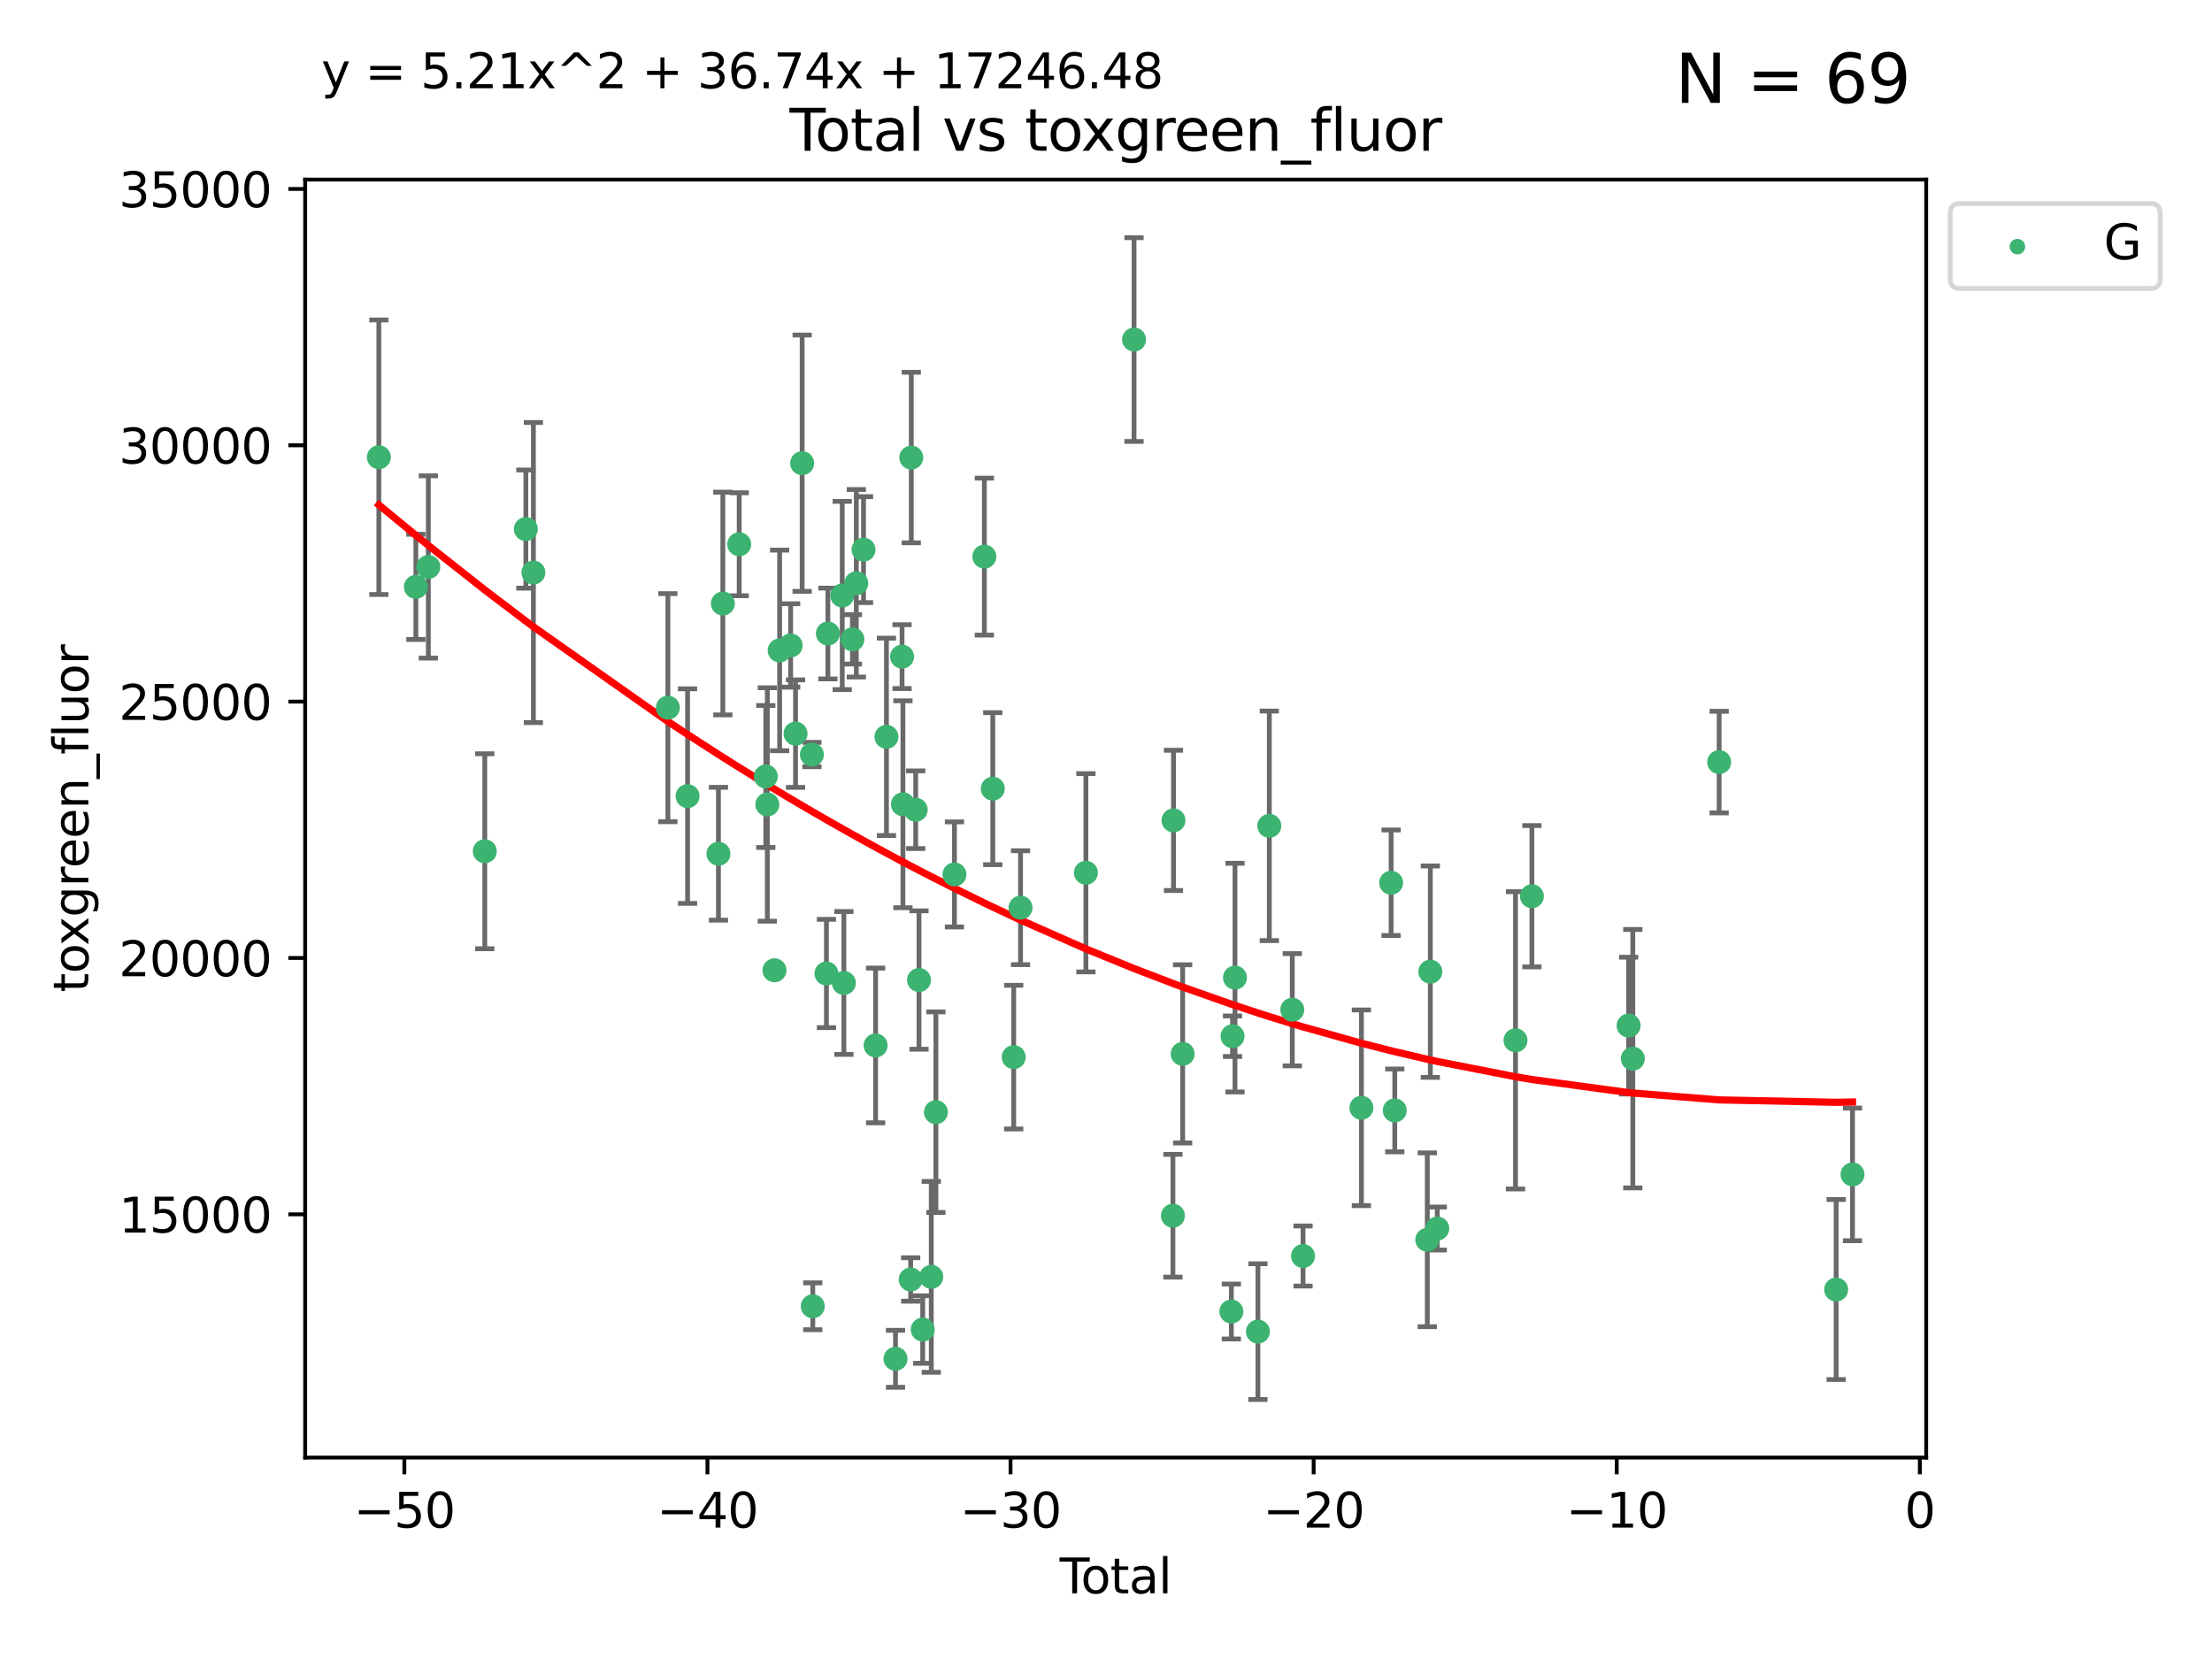 <?xml version="1.0" encoding="utf-8" standalone="no"?>
<!DOCTYPE svg PUBLIC "-//W3C//DTD SVG 1.1//EN"
  "http://www.w3.org/Graphics/SVG/1.1/DTD/svg11.dtd">
<svg xmlns:xlink="http://www.w3.org/1999/xlink" width="460.8pt" height="345.6pt" viewBox="0 0 460.8 345.6" xmlns="http://www.w3.org/2000/svg" version="1.1">
 <defs>
  <style type="text/css">*{stroke-linejoin: round; stroke-linecap: butt}</style>
 </defs>
 <g id="figure_1">
  <g id="patch_1">
   <path d="M 0 345.6 
L 460.8 345.6 
L 460.8 0 
L 0 0 
z
" style="fill: #ffffff"/>
  </g>
  <g id="axes_1">
   <g id="patch_2">
    <path d="M 63.571 303.64 
L 401.26 303.64 
L 401.26 37.411 
L 63.571 37.411 
z
" style="fill: #ffffff"/>
   </g>
   <g id="PathCollection_1">
    <defs>
     <path id="m0bf275a454" d="M 0 1.118 
C 0.297 1.118 0.581 1 0.791 0.791 
C 1 0.581 1.118 0.297 1.118 0 
C 1.118 -0.297 1 -0.581 0.791 -0.791 
C 0.581 -1 0.297 -1.118 0 -1.118 
C -0.297 -1.118 -0.581 -1 -0.791 -0.791 
C -1 -0.581 -1.118 -0.297 -1.118 0 
C -1.118 0.297 -1 0.581 -0.791 0.791 
C -0.581 1 -0.297 1.118 0 1.118 
z
" style="stroke: #3cb371"/>
    </defs>
    <g clip-path="url(#pc4bcf7ecff)">
     <use xlink:href="#m0bf275a454" x="78.921" y="95.25" style="fill: #3cb371; stroke: #3cb371"/>
     <use xlink:href="#m0bf275a454" x="86.632" y="122.253" style="fill: #3cb371; stroke: #3cb371"/>
     <use xlink:href="#m0bf275a454" x="89.23" y="118.105" style="fill: #3cb371; stroke: #3cb371"/>
     <use xlink:href="#m0bf275a454" x="100.991" y="177.329" style="fill: #3cb371; stroke: #3cb371"/>
     <use xlink:href="#m0bf275a454" x="109.547" y="110.213" style="fill: #3cb371; stroke: #3cb371"/>
     <use xlink:href="#m0bf275a454" x="111.115" y="119.27" style="fill: #3cb371; stroke: #3cb371"/>
     <use xlink:href="#m0bf275a454" x="139.13" y="147.42" style="fill: #3cb371; stroke: #3cb371"/>
     <use xlink:href="#m0bf275a454" x="143.234" y="165.847" style="fill: #3cb371; stroke: #3cb371"/>
     <use xlink:href="#m0bf275a454" x="149.667" y="177.849" style="fill: #3cb371; stroke: #3cb371"/>
     <use xlink:href="#m0bf275a454" x="150.581" y="125.729" style="fill: #3cb371; stroke: #3cb371"/>
     <use xlink:href="#m0bf275a454" x="153.989" y="113.379" style="fill: #3cb371; stroke: #3cb371"/>
     <use xlink:href="#m0bf275a454" x="159.53" y="161.756" style="fill: #3cb371; stroke: #3cb371"/>
     <use xlink:href="#m0bf275a454" x="159.85" y="167.585" style="fill: #3cb371; stroke: #3cb371"/>
     <use xlink:href="#m0bf275a454" x="161.338" y="202.13" style="fill: #3cb371; stroke: #3cb371"/>
     <use xlink:href="#m0bf275a454" x="162.414" y="135.495" style="fill: #3cb371; stroke: #3cb371"/>
     <use xlink:href="#m0bf275a454" x="164.708" y="134.458" style="fill: #3cb371; stroke: #3cb371"/>
     <use xlink:href="#m0bf275a454" x="165.728" y="152.826" style="fill: #3cb371; stroke: #3cb371"/>
     <use xlink:href="#m0bf275a454" x="167.103" y="96.493" style="fill: #3cb371; stroke: #3cb371"/>
     <use xlink:href="#m0bf275a454" x="169.136" y="157.19" style="fill: #3cb371; stroke: #3cb371"/>
     <use xlink:href="#m0bf275a454" x="169.317" y="272.122" style="fill: #3cb371; stroke: #3cb371"/>
     <use xlink:href="#m0bf275a454" x="172.162" y="202.796" style="fill: #3cb371; stroke: #3cb371"/>
     <use xlink:href="#m0bf275a454" x="172.464" y="131.973" style="fill: #3cb371; stroke: #3cb371"/>
     <use xlink:href="#m0bf275a454" x="175.452" y="124.052" style="fill: #3cb371; stroke: #3cb371"/>
     <use xlink:href="#m0bf275a454" x="175.797" y="204.769" style="fill: #3cb371; stroke: #3cb371"/>
     <use xlink:href="#m0bf275a454" x="177.576" y="133.189" style="fill: #3cb371; stroke: #3cb371"/>
     <use xlink:href="#m0bf275a454" x="178.386" y="121.505" style="fill: #3cb371; stroke: #3cb371"/>
     <use xlink:href="#m0bf275a454" x="179.887" y="114.498" style="fill: #3cb371; stroke: #3cb371"/>
     <use xlink:href="#m0bf275a454" x="182.405" y="217.785" style="fill: #3cb371; stroke: #3cb371"/>
     <use xlink:href="#m0bf275a454" x="184.665" y="153.495" style="fill: #3cb371; stroke: #3cb371"/>
     <use xlink:href="#m0bf275a454" x="186.549" y="283.063" style="fill: #3cb371; stroke: #3cb371"/>
     <use xlink:href="#m0bf275a454" x="187.915" y="136.79" style="fill: #3cb371; stroke: #3cb371"/>
     <use xlink:href="#m0bf275a454" x="188.097" y="167.544" style="fill: #3cb371; stroke: #3cb371"/>
     <use xlink:href="#m0bf275a454" x="189.709" y="266.536" style="fill: #3cb371; stroke: #3cb371"/>
     <use xlink:href="#m0bf275a454" x="189.838" y="95.316" style="fill: #3cb371; stroke: #3cb371"/>
     <use xlink:href="#m0bf275a454" x="190.758" y="168.679" style="fill: #3cb371; stroke: #3cb371"/>
     <use xlink:href="#m0bf275a454" x="191.445" y="204.161" style="fill: #3cb371; stroke: #3cb371"/>
     <use xlink:href="#m0bf275a454" x="192.218" y="276.971" style="fill: #3cb371; stroke: #3cb371"/>
     <use xlink:href="#m0bf275a454" x="194.002" y="265.991" style="fill: #3cb371; stroke: #3cb371"/>
     <use xlink:href="#m0bf275a454" x="194.965" y="231.689" style="fill: #3cb371; stroke: #3cb371"/>
     <use xlink:href="#m0bf275a454" x="198.831" y="182.162" style="fill: #3cb371; stroke: #3cb371"/>
     <use xlink:href="#m0bf275a454" x="205.058" y="115.951" style="fill: #3cb371; stroke: #3cb371"/>
     <use xlink:href="#m0bf275a454" x="206.813" y="164.29" style="fill: #3cb371; stroke: #3cb371"/>
     <use xlink:href="#m0bf275a454" x="211.175" y="220.221" style="fill: #3cb371; stroke: #3cb371"/>
     <use xlink:href="#m0bf275a454" x="212.596" y="189.084" style="fill: #3cb371; stroke: #3cb371"/>
     <use xlink:href="#m0bf275a454" x="226.215" y="181.812" style="fill: #3cb371; stroke: #3cb371"/>
     <use xlink:href="#m0bf275a454" x="236.24" y="70.735" style="fill: #3cb371; stroke: #3cb371"/>
     <use xlink:href="#m0bf275a454" x="244.34" y="253.261" style="fill: #3cb371; stroke: #3cb371"/>
     <use xlink:href="#m0bf275a454" x="244.459" y="170.902" style="fill: #3cb371; stroke: #3cb371"/>
     <use xlink:href="#m0bf275a454" x="246.367" y="219.542" style="fill: #3cb371; stroke: #3cb371"/>
     <use xlink:href="#m0bf275a454" x="256.515" y="273.211" style="fill: #3cb371; stroke: #3cb371"/>
     <use xlink:href="#m0bf275a454" x="256.761" y="215.864" style="fill: #3cb371; stroke: #3cb371"/>
     <use xlink:href="#m0bf275a454" x="257.272" y="203.655" style="fill: #3cb371; stroke: #3cb371"/>
     <use xlink:href="#m0bf275a454" x="262.046" y="277.4" style="fill: #3cb371; stroke: #3cb371"/>
     <use xlink:href="#m0bf275a454" x="264.423" y="172.036" style="fill: #3cb371; stroke: #3cb371"/>
     <use xlink:href="#m0bf275a454" x="269.206" y="210.344" style="fill: #3cb371; stroke: #3cb371"/>
     <use xlink:href="#m0bf275a454" x="271.449" y="261.651" style="fill: #3cb371; stroke: #3cb371"/>
     <use xlink:href="#m0bf275a454" x="283.606" y="230.774" style="fill: #3cb371; stroke: #3cb371"/>
     <use xlink:href="#m0bf275a454" x="289.795" y="183.893" style="fill: #3cb371; stroke: #3cb371"/>
     <use xlink:href="#m0bf275a454" x="290.554" y="231.317" style="fill: #3cb371; stroke: #3cb371"/>
     <use xlink:href="#m0bf275a454" x="297.331" y="258.266" style="fill: #3cb371; stroke: #3cb371"/>
     <use xlink:href="#m0bf275a454" x="297.964" y="202.418" style="fill: #3cb371; stroke: #3cb371"/>
     <use xlink:href="#m0bf275a454" x="299.411" y="255.921" style="fill: #3cb371; stroke: #3cb371"/>
     <use xlink:href="#m0bf275a454" x="315.707" y="216.718" style="fill: #3cb371; stroke: #3cb371"/>
     <use xlink:href="#m0bf275a454" x="319.122" y="186.698" style="fill: #3cb371; stroke: #3cb371"/>
     <use xlink:href="#m0bf275a454" x="339.271" y="213.655" style="fill: #3cb371; stroke: #3cb371"/>
     <use xlink:href="#m0bf275a454" x="340.146" y="220.539" style="fill: #3cb371; stroke: #3cb371"/>
     <use xlink:href="#m0bf275a454" x="358.131" y="158.758" style="fill: #3cb371; stroke: #3cb371"/>
     <use xlink:href="#m0bf275a454" x="382.503" y="268.635" style="fill: #3cb371; stroke: #3cb371"/>
     <use xlink:href="#m0bf275a454" x="385.911" y="244.647" style="fill: #3cb371; stroke: #3cb371"/>
    </g>
   </g>
   <g id="matplotlib.axis_1">
    <g id="xtick_1">
     <g id="line2d_1">
      <defs>
       <path id="m021c0d81bc" d="M 0 0 
L 0 3.5 
" style="stroke: #000000; stroke-width: 0.8"/>
      </defs>
      <g>
       <use xlink:href="#m021c0d81bc" x="84.235" y="303.64" style="stroke: #000000; stroke-width: 0.8"/>
      </g>
     </g>
     <g id="text_1">
      <!-- −50 -->
      <g transform="translate(73.682 318.238)scale(0.1 -0.1)">
       <defs>
        <path id="DejaVuSans-2212" d="M 678 2272 
L 4684 2272 
L 4684 1741 
L 678 1741 
L 678 2272 
z
" transform="scale(0.016)"/>
        <path id="DejaVuSans-35" d="M 691 4666 
L 3169 4666 
L 3169 4134 
L 1269 4134 
L 1269 2991 
Q 1406 3038 1543 3061 
Q 1681 3084 1819 3084 
Q 2600 3084 3056 2656 
Q 3513 2228 3513 1497 
Q 3513 744 3044 326 
Q 2575 -91 1722 -91 
Q 1428 -91 1123 -41 
Q 819 9 494 109 
L 494 744 
Q 775 591 1075 516 
Q 1375 441 1709 441 
Q 2250 441 2565 725 
Q 2881 1009 2881 1497 
Q 2881 1984 2565 2268 
Q 2250 2553 1709 2553 
Q 1456 2553 1204 2497 
Q 953 2441 691 2322 
L 691 4666 
z
" transform="scale(0.016)"/>
        <path id="DejaVuSans-30" d="M 2034 4250 
Q 1547 4250 1301 3770 
Q 1056 3291 1056 2328 
Q 1056 1369 1301 889 
Q 1547 409 2034 409 
Q 2525 409 2770 889 
Q 3016 1369 3016 2328 
Q 3016 3291 2770 3770 
Q 2525 4250 2034 4250 
z
M 2034 4750 
Q 2819 4750 3233 4129 
Q 3647 3509 3647 2328 
Q 3647 1150 3233 529 
Q 2819 -91 2034 -91 
Q 1250 -91 836 529 
Q 422 1150 422 2328 
Q 422 3509 836 4129 
Q 1250 4750 2034 4750 
z
" transform="scale(0.016)"/>
       </defs>
       <use xlink:href="#DejaVuSans-2212"/>
       <use xlink:href="#DejaVuSans-35" x="83.789"/>
       <use xlink:href="#DejaVuSans-30" x="147.412"/>
      </g>
     </g>
    </g>
    <g id="xtick_2">
     <g id="line2d_2">
      <g>
       <use xlink:href="#m021c0d81bc" x="147.375" y="303.64" style="stroke: #000000; stroke-width: 0.8"/>
      </g>
     </g>
     <g id="text_2">
      <!-- −40 -->
      <g transform="translate(136.823 318.238)scale(0.1 -0.1)">
       <defs>
        <path id="DejaVuSans-34" d="M 2419 4116 
L 825 1625 
L 2419 1625 
L 2419 4116 
z
M 2253 4666 
L 3047 4666 
L 3047 1625 
L 3713 1625 
L 3713 1100 
L 3047 1100 
L 3047 0 
L 2419 0 
L 2419 1100 
L 313 1100 
L 313 1709 
L 2253 4666 
z
" transform="scale(0.016)"/>
       </defs>
       <use xlink:href="#DejaVuSans-2212"/>
       <use xlink:href="#DejaVuSans-34" x="83.789"/>
       <use xlink:href="#DejaVuSans-30" x="147.412"/>
      </g>
     </g>
    </g>
    <g id="xtick_3">
     <g id="line2d_3">
      <g>
       <use xlink:href="#m021c0d81bc" x="210.515" y="303.64" style="stroke: #000000; stroke-width: 0.8"/>
      </g>
     </g>
     <g id="text_3">
      <!-- −30 -->
      <g transform="translate(199.963 318.238)scale(0.1 -0.1)">
       <defs>
        <path id="DejaVuSans-33" d="M 2597 2516 
Q 3050 2419 3304 2112 
Q 3559 1806 3559 1356 
Q 3559 666 3084 287 
Q 2609 -91 1734 -91 
Q 1441 -91 1130 -33 
Q 819 25 488 141 
L 488 750 
Q 750 597 1062 519 
Q 1375 441 1716 441 
Q 2309 441 2620 675 
Q 2931 909 2931 1356 
Q 2931 1769 2642 2001 
Q 2353 2234 1838 2234 
L 1294 2234 
L 1294 2753 
L 1863 2753 
Q 2328 2753 2575 2939 
Q 2822 3125 2822 3475 
Q 2822 3834 2567 4026 
Q 2313 4219 1838 4219 
Q 1578 4219 1281 4162 
Q 984 4106 628 3988 
L 628 4550 
Q 988 4650 1302 4700 
Q 1616 4750 1894 4750 
Q 2613 4750 3031 4423 
Q 3450 4097 3450 3541 
Q 3450 3153 3228 2886 
Q 3006 2619 2597 2516 
z
" transform="scale(0.016)"/>
       </defs>
       <use xlink:href="#DejaVuSans-2212"/>
       <use xlink:href="#DejaVuSans-33" x="83.789"/>
       <use xlink:href="#DejaVuSans-30" x="147.412"/>
      </g>
     </g>
    </g>
    <g id="xtick_4">
     <g id="line2d_4">
      <g>
       <use xlink:href="#m021c0d81bc" x="273.656" y="303.64" style="stroke: #000000; stroke-width: 0.8"/>
      </g>
     </g>
     <g id="text_4">
      <!-- −20 -->
      <g transform="translate(263.103 318.238)scale(0.1 -0.1)">
       <defs>
        <path id="DejaVuSans-32" d="M 1228 531 
L 3431 531 
L 3431 0 
L 469 0 
L 469 531 
Q 828 903 1448 1529 
Q 2069 2156 2228 2338 
Q 2531 2678 2651 2914 
Q 2772 3150 2772 3378 
Q 2772 3750 2511 3984 
Q 2250 4219 1831 4219 
Q 1534 4219 1204 4116 
Q 875 4013 500 3803 
L 500 4441 
Q 881 4594 1212 4672 
Q 1544 4750 1819 4750 
Q 2544 4750 2975 4387 
Q 3406 4025 3406 3419 
Q 3406 3131 3298 2873 
Q 3191 2616 2906 2266 
Q 2828 2175 2409 1742 
Q 1991 1309 1228 531 
z
" transform="scale(0.016)"/>
       </defs>
       <use xlink:href="#DejaVuSans-2212"/>
       <use xlink:href="#DejaVuSans-32" x="83.789"/>
       <use xlink:href="#DejaVuSans-30" x="147.412"/>
      </g>
     </g>
    </g>
    <g id="xtick_5">
     <g id="line2d_5">
      <g>
       <use xlink:href="#m021c0d81bc" x="336.796" y="303.64" style="stroke: #000000; stroke-width: 0.8"/>
      </g>
     </g>
     <g id="text_5">
      <!-- −10 -->
      <g transform="translate(326.244 318.238)scale(0.1 -0.1)">
       <defs>
        <path id="DejaVuSans-31" d="M 794 531 
L 1825 531 
L 1825 4091 
L 703 3866 
L 703 4441 
L 1819 4666 
L 2450 4666 
L 2450 531 
L 3481 531 
L 3481 0 
L 794 0 
L 794 531 
z
" transform="scale(0.016)"/>
       </defs>
       <use xlink:href="#DejaVuSans-2212"/>
       <use xlink:href="#DejaVuSans-31" x="83.789"/>
       <use xlink:href="#DejaVuSans-30" x="147.412"/>
      </g>
     </g>
    </g>
    <g id="xtick_6">
     <g id="line2d_6">
      <g>
       <use xlink:href="#m021c0d81bc" x="399.937" y="303.64" style="stroke: #000000; stroke-width: 0.8"/>
      </g>
     </g>
     <g id="text_6">
      <!-- 0 -->
      <g transform="translate(396.755 318.238)scale(0.1 -0.1)">
       <use xlink:href="#DejaVuSans-30"/>
      </g>
     </g>
    </g>
    <g id="text_7">
     <!-- Total -->
     <g transform="translate(220.739 331.917)scale(0.1 -0.1)">
      <defs>
       <path id="DejaVuSans-54" d="M -19 4666 
L 3928 4666 
L 3928 4134 
L 2272 4134 
L 2272 0 
L 1638 0 
L 1638 4134 
L -19 4134 
L -19 4666 
z
" transform="scale(0.016)"/>
       <path id="DejaVuSans-6f" d="M 1959 3097 
Q 1497 3097 1228 2736 
Q 959 2375 959 1747 
Q 959 1119 1226 758 
Q 1494 397 1959 397 
Q 2419 397 2687 759 
Q 2956 1122 2956 1747 
Q 2956 2369 2687 2733 
Q 2419 3097 1959 3097 
z
M 1959 3584 
Q 2709 3584 3137 3096 
Q 3566 2609 3566 1747 
Q 3566 888 3137 398 
Q 2709 -91 1959 -91 
Q 1206 -91 779 398 
Q 353 888 353 1747 
Q 353 2609 779 3096 
Q 1206 3584 1959 3584 
z
" transform="scale(0.016)"/>
       <path id="DejaVuSans-74" d="M 1172 4494 
L 1172 3500 
L 2356 3500 
L 2356 3053 
L 1172 3053 
L 1172 1153 
Q 1172 725 1289 603 
Q 1406 481 1766 481 
L 2356 481 
L 2356 0 
L 1766 0 
Q 1100 0 847 248 
Q 594 497 594 1153 
L 594 3053 
L 172 3053 
L 172 3500 
L 594 3500 
L 594 4494 
L 1172 4494 
z
" transform="scale(0.016)"/>
       <path id="DejaVuSans-61" d="M 2194 1759 
Q 1497 1759 1228 1600 
Q 959 1441 959 1056 
Q 959 750 1161 570 
Q 1363 391 1709 391 
Q 2188 391 2477 730 
Q 2766 1069 2766 1631 
L 2766 1759 
L 2194 1759 
z
M 3341 1997 
L 3341 0 
L 2766 0 
L 2766 531 
Q 2569 213 2275 61 
Q 1981 -91 1556 -91 
Q 1019 -91 701 211 
Q 384 513 384 1019 
Q 384 1609 779 1909 
Q 1175 2209 1959 2209 
L 2766 2209 
L 2766 2266 
Q 2766 2663 2505 2880 
Q 2244 3097 1772 3097 
Q 1472 3097 1187 3025 
Q 903 2953 641 2809 
L 641 3341 
Q 956 3463 1253 3523 
Q 1550 3584 1831 3584 
Q 2591 3584 2966 3190 
Q 3341 2797 3341 1997 
z
" transform="scale(0.016)"/>
       <path id="DejaVuSans-6c" d="M 603 4863 
L 1178 4863 
L 1178 0 
L 603 0 
L 603 4863 
z
" transform="scale(0.016)"/>
      </defs>
      <use xlink:href="#DejaVuSans-54"/>
      <use xlink:href="#DejaVuSans-6f" x="44.084"/>
      <use xlink:href="#DejaVuSans-74" x="105.266"/>
      <use xlink:href="#DejaVuSans-61" x="144.475"/>
      <use xlink:href="#DejaVuSans-6c" x="205.754"/>
     </g>
    </g>
   </g>
   <g id="matplotlib.axis_2">
    <g id="ytick_1">
     <g id="line2d_7">
      <defs>
       <path id="mddc9e41623" d="M 0 0 
L -3.5 0 
" style="stroke: #000000; stroke-width: 0.8"/>
      </defs>
      <g>
       <use xlink:href="#mddc9e41623" x="63.571" y="252.962" style="stroke: #000000; stroke-width: 0.8"/>
      </g>
     </g>
     <g id="text_8">
      <!-- 15000 -->
      <g transform="translate(24.759 256.761)scale(0.1 -0.1)">
       <use xlink:href="#DejaVuSans-31"/>
       <use xlink:href="#DejaVuSans-35" x="63.623"/>
       <use xlink:href="#DejaVuSans-30" x="127.246"/>
       <use xlink:href="#DejaVuSans-30" x="190.869"/>
       <use xlink:href="#DejaVuSans-30" x="254.492"/>
      </g>
     </g>
    </g>
    <g id="ytick_2">
     <g id="line2d_8">
      <g>
       <use xlink:href="#mddc9e41623" x="63.571" y="199.561" style="stroke: #000000; stroke-width: 0.8"/>
      </g>
     </g>
     <g id="text_9">
      <!-- 20000 -->
      <g transform="translate(24.759 203.361)scale(0.1 -0.1)">
       <use xlink:href="#DejaVuSans-32"/>
       <use xlink:href="#DejaVuSans-30" x="63.623"/>
       <use xlink:href="#DejaVuSans-30" x="127.246"/>
       <use xlink:href="#DejaVuSans-30" x="190.869"/>
       <use xlink:href="#DejaVuSans-30" x="254.492"/>
      </g>
     </g>
    </g>
    <g id="ytick_3">
     <g id="line2d_9">
      <g>
       <use xlink:href="#mddc9e41623" x="63.571" y="146.161" style="stroke: #000000; stroke-width: 0.8"/>
      </g>
     </g>
     <g id="text_10">
      <!-- 25000 -->
      <g transform="translate(24.759 149.96)scale(0.1 -0.1)">
       <use xlink:href="#DejaVuSans-32"/>
       <use xlink:href="#DejaVuSans-35" x="63.623"/>
       <use xlink:href="#DejaVuSans-30" x="127.246"/>
       <use xlink:href="#DejaVuSans-30" x="190.869"/>
       <use xlink:href="#DejaVuSans-30" x="254.492"/>
      </g>
     </g>
    </g>
    <g id="ytick_4">
     <g id="line2d_10">
      <g>
       <use xlink:href="#mddc9e41623" x="63.571" y="92.761" style="stroke: #000000; stroke-width: 0.8"/>
      </g>
     </g>
     <g id="text_11">
      <!-- 30000 -->
      <g transform="translate(24.759 96.56)scale(0.1 -0.1)">
       <use xlink:href="#DejaVuSans-33"/>
       <use xlink:href="#DejaVuSans-30" x="63.623"/>
       <use xlink:href="#DejaVuSans-30" x="127.246"/>
       <use xlink:href="#DejaVuSans-30" x="190.869"/>
       <use xlink:href="#DejaVuSans-30" x="254.492"/>
      </g>
     </g>
    </g>
    <g id="ytick_5">
     <g id="line2d_11">
      <g>
       <use xlink:href="#mddc9e41623" x="63.571" y="39.361" style="stroke: #000000; stroke-width: 0.8"/>
      </g>
     </g>
     <g id="text_12">
      <!-- 35000 -->
      <g transform="translate(24.759 43.16)scale(0.1 -0.1)">
       <use xlink:href="#DejaVuSans-33"/>
       <use xlink:href="#DejaVuSans-35" x="63.623"/>
       <use xlink:href="#DejaVuSans-30" x="127.246"/>
       <use xlink:href="#DejaVuSans-30" x="190.869"/>
       <use xlink:href="#DejaVuSans-30" x="254.492"/>
      </g>
     </g>
    </g>
    <g id="text_13">
     <!-- toxgreen_fluor -->
     <g transform="translate(18.401 206.72)rotate(-90)scale(0.1 -0.1)">
      <defs>
       <path id="DejaVuSans-78" d="M 3513 3500 
L 2247 1797 
L 3578 0 
L 2900 0 
L 1881 1375 
L 863 0 
L 184 0 
L 1544 1831 
L 300 3500 
L 978 3500 
L 1906 2253 
L 2834 3500 
L 3513 3500 
z
" transform="scale(0.016)"/>
       <path id="DejaVuSans-67" d="M 2906 1791 
Q 2906 2416 2648 2759 
Q 2391 3103 1925 3103 
Q 1463 3103 1205 2759 
Q 947 2416 947 1791 
Q 947 1169 1205 825 
Q 1463 481 1925 481 
Q 2391 481 2648 825 
Q 2906 1169 2906 1791 
z
M 3481 434 
Q 3481 -459 3084 -895 
Q 2688 -1331 1869 -1331 
Q 1566 -1331 1297 -1286 
Q 1028 -1241 775 -1147 
L 775 -588 
Q 1028 -725 1275 -790 
Q 1522 -856 1778 -856 
Q 2344 -856 2625 -561 
Q 2906 -266 2906 331 
L 2906 616 
Q 2728 306 2450 153 
Q 2172 0 1784 0 
Q 1141 0 747 490 
Q 353 981 353 1791 
Q 353 2603 747 3093 
Q 1141 3584 1784 3584 
Q 2172 3584 2450 3431 
Q 2728 3278 2906 2969 
L 2906 3500 
L 3481 3500 
L 3481 434 
z
" transform="scale(0.016)"/>
       <path id="DejaVuSans-72" d="M 2631 2963 
Q 2534 3019 2420 3045 
Q 2306 3072 2169 3072 
Q 1681 3072 1420 2755 
Q 1159 2438 1159 1844 
L 1159 0 
L 581 0 
L 581 3500 
L 1159 3500 
L 1159 2956 
Q 1341 3275 1631 3429 
Q 1922 3584 2338 3584 
Q 2397 3584 2469 3576 
Q 2541 3569 2628 3553 
L 2631 2963 
z
" transform="scale(0.016)"/>
       <path id="DejaVuSans-65" d="M 3597 1894 
L 3597 1613 
L 953 1613 
Q 991 1019 1311 708 
Q 1631 397 2203 397 
Q 2534 397 2845 478 
Q 3156 559 3463 722 
L 3463 178 
Q 3153 47 2828 -22 
Q 2503 -91 2169 -91 
Q 1331 -91 842 396 
Q 353 884 353 1716 
Q 353 2575 817 3079 
Q 1281 3584 2069 3584 
Q 2775 3584 3186 3129 
Q 3597 2675 3597 1894 
z
M 3022 2063 
Q 3016 2534 2758 2815 
Q 2500 3097 2075 3097 
Q 1594 3097 1305 2825 
Q 1016 2553 972 2059 
L 3022 2063 
z
" transform="scale(0.016)"/>
       <path id="DejaVuSans-6e" d="M 3513 2113 
L 3513 0 
L 2938 0 
L 2938 2094 
Q 2938 2591 2744 2837 
Q 2550 3084 2163 3084 
Q 1697 3084 1428 2787 
Q 1159 2491 1159 1978 
L 1159 0 
L 581 0 
L 581 3500 
L 1159 3500 
L 1159 2956 
Q 1366 3272 1645 3428 
Q 1925 3584 2291 3584 
Q 2894 3584 3203 3211 
Q 3513 2838 3513 2113 
z
" transform="scale(0.016)"/>
       <path id="DejaVuSans-5f" d="M 3263 -1063 
L 3263 -1509 
L -63 -1509 
L -63 -1063 
L 3263 -1063 
z
" transform="scale(0.016)"/>
       <path id="DejaVuSans-66" d="M 2375 4863 
L 2375 4384 
L 1825 4384 
Q 1516 4384 1395 4259 
Q 1275 4134 1275 3809 
L 1275 3500 
L 2222 3500 
L 2222 3053 
L 1275 3053 
L 1275 0 
L 697 0 
L 697 3053 
L 147 3053 
L 147 3500 
L 697 3500 
L 697 3744 
Q 697 4328 969 4595 
Q 1241 4863 1831 4863 
L 2375 4863 
z
" transform="scale(0.016)"/>
       <path id="DejaVuSans-75" d="M 544 1381 
L 544 3500 
L 1119 3500 
L 1119 1403 
Q 1119 906 1312 657 
Q 1506 409 1894 409 
Q 2359 409 2629 706 
Q 2900 1003 2900 1516 
L 2900 3500 
L 3475 3500 
L 3475 0 
L 2900 0 
L 2900 538 
Q 2691 219 2414 64 
Q 2138 -91 1772 -91 
Q 1169 -91 856 284 
Q 544 659 544 1381 
z
M 1991 3584 
L 1991 3584 
z
" transform="scale(0.016)"/>
      </defs>
      <use xlink:href="#DejaVuSans-74"/>
      <use xlink:href="#DejaVuSans-6f" x="39.209"/>
      <use xlink:href="#DejaVuSans-78" x="97.266"/>
      <use xlink:href="#DejaVuSans-67" x="156.445"/>
      <use xlink:href="#DejaVuSans-72" x="219.922"/>
      <use xlink:href="#DejaVuSans-65" x="258.785"/>
      <use xlink:href="#DejaVuSans-65" x="320.309"/>
      <use xlink:href="#DejaVuSans-6e" x="381.832"/>
      <use xlink:href="#DejaVuSans-5f" x="445.211"/>
      <use xlink:href="#DejaVuSans-66" x="495.211"/>
      <use xlink:href="#DejaVuSans-6c" x="530.416"/>
      <use xlink:href="#DejaVuSans-75" x="558.199"/>
      <use xlink:href="#DejaVuSans-6f" x="621.578"/>
      <use xlink:href="#DejaVuSans-72" x="682.76"/>
     </g>
    </g>
   </g>
   <g id="LineCollection_1">
    <path d="M 78.921 123.841 
L 78.921 66.66 
" clip-path="url(#pc4bcf7ecff)" style="fill: none; stroke: #696969"/>
    <path d="M 86.632 133.212 
L 86.632 111.294 
" clip-path="url(#pc4bcf7ecff)" style="fill: none; stroke: #696969"/>
    <path d="M 89.23 137.091 
L 89.23 99.119 
" clip-path="url(#pc4bcf7ecff)" style="fill: none; stroke: #696969"/>
    <path d="M 100.991 197.639 
L 100.991 157.019 
" clip-path="url(#pc4bcf7ecff)" style="fill: none; stroke: #696969"/>
    <path d="M 109.547 122.523 
L 109.547 97.902 
" clip-path="url(#pc4bcf7ecff)" style="fill: none; stroke: #696969"/>
    <path d="M 111.115 150.53 
L 111.115 88.01 
" clip-path="url(#pc4bcf7ecff)" style="fill: none; stroke: #696969"/>
    <path d="M 139.13 171.175 
L 139.13 123.664 
" clip-path="url(#pc4bcf7ecff)" style="fill: none; stroke: #696969"/>
    <path d="M 143.234 188.199 
L 143.234 143.496 
" clip-path="url(#pc4bcf7ecff)" style="fill: none; stroke: #696969"/>
    <path d="M 149.667 191.686 
L 149.667 164.011 
" clip-path="url(#pc4bcf7ecff)" style="fill: none; stroke: #696969"/>
    <path d="M 150.581 148.925 
L 150.581 102.532 
" clip-path="url(#pc4bcf7ecff)" style="fill: none; stroke: #696969"/>
    <path d="M 153.989 124.103 
L 153.989 102.654 
" clip-path="url(#pc4bcf7ecff)" style="fill: none; stroke: #696969"/>
    <path d="M 159.53 176.541 
L 159.53 146.97 
" clip-path="url(#pc4bcf7ecff)" style="fill: none; stroke: #696969"/>
    <path d="M 159.85 191.896 
L 159.85 143.275 
" clip-path="url(#pc4bcf7ecff)" style="fill: none; stroke: #696969"/>
    <path d="M 161.338 202.929 
L 161.338 201.331 
" clip-path="url(#pc4bcf7ecff)" style="fill: none; stroke: #696969"/>
    <path d="M 162.414 156.391 
L 162.414 114.599 
" clip-path="url(#pc4bcf7ecff)" style="fill: none; stroke: #696969"/>
    <path d="M 164.708 143.144 
L 164.708 125.772 
" clip-path="url(#pc4bcf7ecff)" style="fill: none; stroke: #696969"/>
    <path d="M 165.728 164.03 
L 165.728 141.622 
" clip-path="url(#pc4bcf7ecff)" style="fill: none; stroke: #696969"/>
    <path d="M 167.103 123.196 
L 167.103 69.789 
" clip-path="url(#pc4bcf7ecff)" style="fill: none; stroke: #696969"/>
    <path d="M 169.136 159.729 
L 169.136 154.652 
" clip-path="url(#pc4bcf7ecff)" style="fill: none; stroke: #696969"/>
    <path d="M 169.317 277.006 
L 169.317 267.238 
" clip-path="url(#pc4bcf7ecff)" style="fill: none; stroke: #696969"/>
    <path d="M 172.162 214.079 
L 172.162 191.513 
" clip-path="url(#pc4bcf7ecff)" style="fill: none; stroke: #696969"/>
    <path d="M 172.464 141.427 
L 172.464 122.519 
" clip-path="url(#pc4bcf7ecff)" style="fill: none; stroke: #696969"/>
    <path d="M 175.452 143.66 
L 175.452 104.444 
" clip-path="url(#pc4bcf7ecff)" style="fill: none; stroke: #696969"/>
    <path d="M 175.797 219.652 
L 175.797 189.885 
" clip-path="url(#pc4bcf7ecff)" style="fill: none; stroke: #696969"/>
    <path d="M 177.576 138.334 
L 177.576 128.045 
" clip-path="url(#pc4bcf7ecff)" style="fill: none; stroke: #696969"/>
    <path d="M 178.386 141.036 
L 178.386 101.974 
" clip-path="url(#pc4bcf7ecff)" style="fill: none; stroke: #696969"/>
    <path d="M 179.887 125.528 
L 179.887 103.467 
" clip-path="url(#pc4bcf7ecff)" style="fill: none; stroke: #696969"/>
    <path d="M 182.405 233.901 
L 182.405 201.669 
" clip-path="url(#pc4bcf7ecff)" style="fill: none; stroke: #696969"/>
    <path d="M 184.665 174.057 
L 184.665 132.934 
" clip-path="url(#pc4bcf7ecff)" style="fill: none; stroke: #696969"/>
    <path d="M 186.549 289.001 
L 186.549 277.124 
" clip-path="url(#pc4bcf7ecff)" style="fill: none; stroke: #696969"/>
    <path d="M 187.915 143.439 
L 187.915 130.14 
" clip-path="url(#pc4bcf7ecff)" style="fill: none; stroke: #696969"/>
    <path d="M 188.097 189.096 
L 188.097 145.991 
" clip-path="url(#pc4bcf7ecff)" style="fill: none; stroke: #696969"/>
    <path d="M 189.709 271.062 
L 189.709 262.01 
" clip-path="url(#pc4bcf7ecff)" style="fill: none; stroke: #696969"/>
    <path d="M 189.838 113.077 
L 189.838 77.555 
" clip-path="url(#pc4bcf7ecff)" style="fill: none; stroke: #696969"/>
    <path d="M 190.758 176.773 
L 190.758 160.586 
" clip-path="url(#pc4bcf7ecff)" style="fill: none; stroke: #696969"/>
    <path d="M 191.445 218.572 
L 191.445 189.749 
" clip-path="url(#pc4bcf7ecff)" style="fill: none; stroke: #696969"/>
    <path d="M 192.218 284.002 
L 192.218 269.94 
" clip-path="url(#pc4bcf7ecff)" style="fill: none; stroke: #696969"/>
    <path d="M 194.002 285.877 
L 194.002 246.106 
" clip-path="url(#pc4bcf7ecff)" style="fill: none; stroke: #696969"/>
    <path d="M 194.965 252.581 
L 194.965 210.798 
" clip-path="url(#pc4bcf7ecff)" style="fill: none; stroke: #696969"/>
    <path d="M 198.831 193.107 
L 198.831 171.217 
" clip-path="url(#pc4bcf7ecff)" style="fill: none; stroke: #696969"/>
    <path d="M 205.058 132.302 
L 205.058 99.601 
" clip-path="url(#pc4bcf7ecff)" style="fill: none; stroke: #696969"/>
    <path d="M 206.813 180.12 
L 206.813 148.46 
" clip-path="url(#pc4bcf7ecff)" style="fill: none; stroke: #696969"/>
    <path d="M 211.175 235.188 
L 211.175 205.253 
" clip-path="url(#pc4bcf7ecff)" style="fill: none; stroke: #696969"/>
    <path d="M 212.596 200.948 
L 212.596 177.221 
" clip-path="url(#pc4bcf7ecff)" style="fill: none; stroke: #696969"/>
    <path d="M 226.215 202.463 
L 226.215 161.16 
" clip-path="url(#pc4bcf7ecff)" style="fill: none; stroke: #696969"/>
    <path d="M 236.24 91.958 
L 236.24 49.513 
" clip-path="url(#pc4bcf7ecff)" style="fill: none; stroke: #696969"/>
    <path d="M 244.34 266.049 
L 244.34 240.473 
" clip-path="url(#pc4bcf7ecff)" style="fill: none; stroke: #696969"/>
    <path d="M 244.459 185.513 
L 244.459 156.291 
" clip-path="url(#pc4bcf7ecff)" style="fill: none; stroke: #696969"/>
    <path d="M 246.367 238.103 
L 246.367 200.981 
" clip-path="url(#pc4bcf7ecff)" style="fill: none; stroke: #696969"/>
    <path d="M 256.515 278.928 
L 256.515 267.493 
" clip-path="url(#pc4bcf7ecff)" style="fill: none; stroke: #696969"/>
    <path d="M 256.761 220.086 
L 256.761 211.642 
" clip-path="url(#pc4bcf7ecff)" style="fill: none; stroke: #696969"/>
    <path d="M 257.272 227.476 
L 257.272 179.833 
" clip-path="url(#pc4bcf7ecff)" style="fill: none; stroke: #696969"/>
    <path d="M 262.046 291.539 
L 262.046 263.261 
" clip-path="url(#pc4bcf7ecff)" style="fill: none; stroke: #696969"/>
    <path d="M 264.423 195.943 
L 264.423 148.129 
" clip-path="url(#pc4bcf7ecff)" style="fill: none; stroke: #696969"/>
    <path d="M 269.206 222.034 
L 269.206 198.654 
" clip-path="url(#pc4bcf7ecff)" style="fill: none; stroke: #696969"/>
    <path d="M 271.449 267.907 
L 271.449 255.394 
" clip-path="url(#pc4bcf7ecff)" style="fill: none; stroke: #696969"/>
    <path d="M 283.606 251.156 
L 283.606 210.391 
" clip-path="url(#pc4bcf7ecff)" style="fill: none; stroke: #696969"/>
    <path d="M 289.795 194.886 
L 289.795 172.9 
" clip-path="url(#pc4bcf7ecff)" style="fill: none; stroke: #696969"/>
    <path d="M 290.554 239.947 
L 290.554 222.687 
" clip-path="url(#pc4bcf7ecff)" style="fill: none; stroke: #696969"/>
    <path d="M 297.331 276.373 
L 297.331 240.159 
" clip-path="url(#pc4bcf7ecff)" style="fill: none; stroke: #696969"/>
    <path d="M 297.964 224.434 
L 297.964 180.401 
" clip-path="url(#pc4bcf7ecff)" style="fill: none; stroke: #696969"/>
    <path d="M 299.411 260.402 
L 299.411 251.44 
" clip-path="url(#pc4bcf7ecff)" style="fill: none; stroke: #696969"/>
    <path d="M 315.707 247.684 
L 315.707 185.753 
" clip-path="url(#pc4bcf7ecff)" style="fill: none; stroke: #696969"/>
    <path d="M 319.122 201.418 
L 319.122 171.977 
" clip-path="url(#pc4bcf7ecff)" style="fill: none; stroke: #696969"/>
    <path d="M 339.271 227.908 
L 339.271 199.403 
" clip-path="url(#pc4bcf7ecff)" style="fill: none; stroke: #696969"/>
    <path d="M 340.146 247.456 
L 340.146 193.623 
" clip-path="url(#pc4bcf7ecff)" style="fill: none; stroke: #696969"/>
    <path d="M 358.131 169.349 
L 358.131 148.167 
" clip-path="url(#pc4bcf7ecff)" style="fill: none; stroke: #696969"/>
    <path d="M 382.503 287.389 
L 382.503 249.881 
" clip-path="url(#pc4bcf7ecff)" style="fill: none; stroke: #696969"/>
    <path d="M 385.911 258.464 
L 385.911 230.831 
" clip-path="url(#pc4bcf7ecff)" style="fill: none; stroke: #696969"/>
   </g>
   <g id="line2d_12">
    <defs>
     <path id="ma61354c586" d="M 2 0 
L -2 -0 
" style="stroke: #696969"/>
    </defs>
    <g clip-path="url(#pc4bcf7ecff)">
     <use xlink:href="#ma61354c586" x="78.921" y="123.841" style="fill: #696969; stroke: #696969"/>
     <use xlink:href="#ma61354c586" x="86.632" y="133.212" style="fill: #696969; stroke: #696969"/>
     <use xlink:href="#ma61354c586" x="89.23" y="137.091" style="fill: #696969; stroke: #696969"/>
     <use xlink:href="#ma61354c586" x="100.991" y="197.639" style="fill: #696969; stroke: #696969"/>
     <use xlink:href="#ma61354c586" x="109.547" y="122.523" style="fill: #696969; stroke: #696969"/>
     <use xlink:href="#ma61354c586" x="111.115" y="150.53" style="fill: #696969; stroke: #696969"/>
     <use xlink:href="#ma61354c586" x="139.13" y="171.175" style="fill: #696969; stroke: #696969"/>
     <use xlink:href="#ma61354c586" x="143.234" y="188.199" style="fill: #696969; stroke: #696969"/>
     <use xlink:href="#ma61354c586" x="149.667" y="191.686" style="fill: #696969; stroke: #696969"/>
     <use xlink:href="#ma61354c586" x="150.581" y="148.925" style="fill: #696969; stroke: #696969"/>
     <use xlink:href="#ma61354c586" x="153.989" y="124.103" style="fill: #696969; stroke: #696969"/>
     <use xlink:href="#ma61354c586" x="159.53" y="176.541" style="fill: #696969; stroke: #696969"/>
     <use xlink:href="#ma61354c586" x="159.85" y="191.896" style="fill: #696969; stroke: #696969"/>
     <use xlink:href="#ma61354c586" x="161.338" y="202.929" style="fill: #696969; stroke: #696969"/>
     <use xlink:href="#ma61354c586" x="162.414" y="156.391" style="fill: #696969; stroke: #696969"/>
     <use xlink:href="#ma61354c586" x="164.708" y="143.144" style="fill: #696969; stroke: #696969"/>
     <use xlink:href="#ma61354c586" x="165.728" y="164.03" style="fill: #696969; stroke: #696969"/>
     <use xlink:href="#ma61354c586" x="167.103" y="123.196" style="fill: #696969; stroke: #696969"/>
     <use xlink:href="#ma61354c586" x="169.136" y="159.729" style="fill: #696969; stroke: #696969"/>
     <use xlink:href="#ma61354c586" x="169.317" y="277.006" style="fill: #696969; stroke: #696969"/>
     <use xlink:href="#ma61354c586" x="172.162" y="214.079" style="fill: #696969; stroke: #696969"/>
     <use xlink:href="#ma61354c586" x="172.464" y="141.427" style="fill: #696969; stroke: #696969"/>
     <use xlink:href="#ma61354c586" x="175.452" y="143.66" style="fill: #696969; stroke: #696969"/>
     <use xlink:href="#ma61354c586" x="175.797" y="219.652" style="fill: #696969; stroke: #696969"/>
     <use xlink:href="#ma61354c586" x="177.576" y="138.334" style="fill: #696969; stroke: #696969"/>
     <use xlink:href="#ma61354c586" x="178.386" y="141.036" style="fill: #696969; stroke: #696969"/>
     <use xlink:href="#ma61354c586" x="179.887" y="125.528" style="fill: #696969; stroke: #696969"/>
     <use xlink:href="#ma61354c586" x="182.405" y="233.901" style="fill: #696969; stroke: #696969"/>
     <use xlink:href="#ma61354c586" x="184.665" y="174.057" style="fill: #696969; stroke: #696969"/>
     <use xlink:href="#ma61354c586" x="186.549" y="289.001" style="fill: #696969; stroke: #696969"/>
     <use xlink:href="#ma61354c586" x="187.915" y="143.439" style="fill: #696969; stroke: #696969"/>
     <use xlink:href="#ma61354c586" x="188.097" y="189.096" style="fill: #696969; stroke: #696969"/>
     <use xlink:href="#ma61354c586" x="189.709" y="271.062" style="fill: #696969; stroke: #696969"/>
     <use xlink:href="#ma61354c586" x="189.838" y="113.077" style="fill: #696969; stroke: #696969"/>
     <use xlink:href="#ma61354c586" x="190.758" y="176.773" style="fill: #696969; stroke: #696969"/>
     <use xlink:href="#ma61354c586" x="191.445" y="218.572" style="fill: #696969; stroke: #696969"/>
     <use xlink:href="#ma61354c586" x="192.218" y="284.002" style="fill: #696969; stroke: #696969"/>
     <use xlink:href="#ma61354c586" x="194.002" y="285.877" style="fill: #696969; stroke: #696969"/>
     <use xlink:href="#ma61354c586" x="194.965" y="252.581" style="fill: #696969; stroke: #696969"/>
     <use xlink:href="#ma61354c586" x="198.831" y="193.107" style="fill: #696969; stroke: #696969"/>
     <use xlink:href="#ma61354c586" x="205.058" y="132.302" style="fill: #696969; stroke: #696969"/>
     <use xlink:href="#ma61354c586" x="206.813" y="180.12" style="fill: #696969; stroke: #696969"/>
     <use xlink:href="#ma61354c586" x="211.175" y="235.188" style="fill: #696969; stroke: #696969"/>
     <use xlink:href="#ma61354c586" x="212.596" y="200.948" style="fill: #696969; stroke: #696969"/>
     <use xlink:href="#ma61354c586" x="226.215" y="202.463" style="fill: #696969; stroke: #696969"/>
     <use xlink:href="#ma61354c586" x="236.24" y="91.958" style="fill: #696969; stroke: #696969"/>
     <use xlink:href="#ma61354c586" x="244.34" y="266.049" style="fill: #696969; stroke: #696969"/>
     <use xlink:href="#ma61354c586" x="244.459" y="185.513" style="fill: #696969; stroke: #696969"/>
     <use xlink:href="#ma61354c586" x="246.367" y="238.103" style="fill: #696969; stroke: #696969"/>
     <use xlink:href="#ma61354c586" x="256.515" y="278.928" style="fill: #696969; stroke: #696969"/>
     <use xlink:href="#ma61354c586" x="256.761" y="220.086" style="fill: #696969; stroke: #696969"/>
     <use xlink:href="#ma61354c586" x="257.272" y="227.476" style="fill: #696969; stroke: #696969"/>
     <use xlink:href="#ma61354c586" x="262.046" y="291.539" style="fill: #696969; stroke: #696969"/>
     <use xlink:href="#ma61354c586" x="264.423" y="195.943" style="fill: #696969; stroke: #696969"/>
     <use xlink:href="#ma61354c586" x="269.206" y="222.034" style="fill: #696969; stroke: #696969"/>
     <use xlink:href="#ma61354c586" x="271.449" y="267.907" style="fill: #696969; stroke: #696969"/>
     <use xlink:href="#ma61354c586" x="283.606" y="251.156" style="fill: #696969; stroke: #696969"/>
     <use xlink:href="#ma61354c586" x="289.795" y="194.886" style="fill: #696969; stroke: #696969"/>
     <use xlink:href="#ma61354c586" x="290.554" y="239.947" style="fill: #696969; stroke: #696969"/>
     <use xlink:href="#ma61354c586" x="297.331" y="276.373" style="fill: #696969; stroke: #696969"/>
     <use xlink:href="#ma61354c586" x="297.964" y="224.434" style="fill: #696969; stroke: #696969"/>
     <use xlink:href="#ma61354c586" x="299.411" y="260.402" style="fill: #696969; stroke: #696969"/>
     <use xlink:href="#ma61354c586" x="315.707" y="247.684" style="fill: #696969; stroke: #696969"/>
     <use xlink:href="#ma61354c586" x="319.122" y="201.418" style="fill: #696969; stroke: #696969"/>
     <use xlink:href="#ma61354c586" x="339.271" y="227.908" style="fill: #696969; stroke: #696969"/>
     <use xlink:href="#ma61354c586" x="340.146" y="247.456" style="fill: #696969; stroke: #696969"/>
     <use xlink:href="#ma61354c586" x="358.131" y="169.349" style="fill: #696969; stroke: #696969"/>
     <use xlink:href="#ma61354c586" x="382.503" y="287.389" style="fill: #696969; stroke: #696969"/>
     <use xlink:href="#ma61354c586" x="385.911" y="258.464" style="fill: #696969; stroke: #696969"/>
    </g>
   </g>
   <g id="line2d_13">
    <g clip-path="url(#pc4bcf7ecff)">
     <use xlink:href="#ma61354c586" x="78.921" y="66.66" style="fill: #696969; stroke: #696969"/>
     <use xlink:href="#ma61354c586" x="86.632" y="111.294" style="fill: #696969; stroke: #696969"/>
     <use xlink:href="#ma61354c586" x="89.23" y="99.119" style="fill: #696969; stroke: #696969"/>
     <use xlink:href="#ma61354c586" x="100.991" y="157.019" style="fill: #696969; stroke: #696969"/>
     <use xlink:href="#ma61354c586" x="109.547" y="97.902" style="fill: #696969; stroke: #696969"/>
     <use xlink:href="#ma61354c586" x="111.115" y="88.01" style="fill: #696969; stroke: #696969"/>
     <use xlink:href="#ma61354c586" x="139.13" y="123.664" style="fill: #696969; stroke: #696969"/>
     <use xlink:href="#ma61354c586" x="143.234" y="143.496" style="fill: #696969; stroke: #696969"/>
     <use xlink:href="#ma61354c586" x="149.667" y="164.011" style="fill: #696969; stroke: #696969"/>
     <use xlink:href="#ma61354c586" x="150.581" y="102.532" style="fill: #696969; stroke: #696969"/>
     <use xlink:href="#ma61354c586" x="153.989" y="102.654" style="fill: #696969; stroke: #696969"/>
     <use xlink:href="#ma61354c586" x="159.53" y="146.97" style="fill: #696969; stroke: #696969"/>
     <use xlink:href="#ma61354c586" x="159.85" y="143.275" style="fill: #696969; stroke: #696969"/>
     <use xlink:href="#ma61354c586" x="161.338" y="201.331" style="fill: #696969; stroke: #696969"/>
     <use xlink:href="#ma61354c586" x="162.414" y="114.599" style="fill: #696969; stroke: #696969"/>
     <use xlink:href="#ma61354c586" x="164.708" y="125.772" style="fill: #696969; stroke: #696969"/>
     <use xlink:href="#ma61354c586" x="165.728" y="141.622" style="fill: #696969; stroke: #696969"/>
     <use xlink:href="#ma61354c586" x="167.103" y="69.789" style="fill: #696969; stroke: #696969"/>
     <use xlink:href="#ma61354c586" x="169.136" y="154.652" style="fill: #696969; stroke: #696969"/>
     <use xlink:href="#ma61354c586" x="169.317" y="267.238" style="fill: #696969; stroke: #696969"/>
     <use xlink:href="#ma61354c586" x="172.162" y="191.513" style="fill: #696969; stroke: #696969"/>
     <use xlink:href="#ma61354c586" x="172.464" y="122.519" style="fill: #696969; stroke: #696969"/>
     <use xlink:href="#ma61354c586" x="175.452" y="104.444" style="fill: #696969; stroke: #696969"/>
     <use xlink:href="#ma61354c586" x="175.797" y="189.885" style="fill: #696969; stroke: #696969"/>
     <use xlink:href="#ma61354c586" x="177.576" y="128.045" style="fill: #696969; stroke: #696969"/>
     <use xlink:href="#ma61354c586" x="178.386" y="101.974" style="fill: #696969; stroke: #696969"/>
     <use xlink:href="#ma61354c586" x="179.887" y="103.467" style="fill: #696969; stroke: #696969"/>
     <use xlink:href="#ma61354c586" x="182.405" y="201.669" style="fill: #696969; stroke: #696969"/>
     <use xlink:href="#ma61354c586" x="184.665" y="132.934" style="fill: #696969; stroke: #696969"/>
     <use xlink:href="#ma61354c586" x="186.549" y="277.124" style="fill: #696969; stroke: #696969"/>
     <use xlink:href="#ma61354c586" x="187.915" y="130.14" style="fill: #696969; stroke: #696969"/>
     <use xlink:href="#ma61354c586" x="188.097" y="145.991" style="fill: #696969; stroke: #696969"/>
     <use xlink:href="#ma61354c586" x="189.709" y="262.01" style="fill: #696969; stroke: #696969"/>
     <use xlink:href="#ma61354c586" x="189.838" y="77.555" style="fill: #696969; stroke: #696969"/>
     <use xlink:href="#ma61354c586" x="190.758" y="160.586" style="fill: #696969; stroke: #696969"/>
     <use xlink:href="#ma61354c586" x="191.445" y="189.749" style="fill: #696969; stroke: #696969"/>
     <use xlink:href="#ma61354c586" x="192.218" y="269.94" style="fill: #696969; stroke: #696969"/>
     <use xlink:href="#ma61354c586" x="194.002" y="246.106" style="fill: #696969; stroke: #696969"/>
     <use xlink:href="#ma61354c586" x="194.965" y="210.798" style="fill: #696969; stroke: #696969"/>
     <use xlink:href="#ma61354c586" x="198.831" y="171.217" style="fill: #696969; stroke: #696969"/>
     <use xlink:href="#ma61354c586" x="205.058" y="99.601" style="fill: #696969; stroke: #696969"/>
     <use xlink:href="#ma61354c586" x="206.813" y="148.46" style="fill: #696969; stroke: #696969"/>
     <use xlink:href="#ma61354c586" x="211.175" y="205.253" style="fill: #696969; stroke: #696969"/>
     <use xlink:href="#ma61354c586" x="212.596" y="177.221" style="fill: #696969; stroke: #696969"/>
     <use xlink:href="#ma61354c586" x="226.215" y="161.16" style="fill: #696969; stroke: #696969"/>
     <use xlink:href="#ma61354c586" x="236.24" y="49.513" style="fill: #696969; stroke: #696969"/>
     <use xlink:href="#ma61354c586" x="244.34" y="240.473" style="fill: #696969; stroke: #696969"/>
     <use xlink:href="#ma61354c586" x="244.459" y="156.291" style="fill: #696969; stroke: #696969"/>
     <use xlink:href="#ma61354c586" x="246.367" y="200.981" style="fill: #696969; stroke: #696969"/>
     <use xlink:href="#ma61354c586" x="256.515" y="267.493" style="fill: #696969; stroke: #696969"/>
     <use xlink:href="#ma61354c586" x="256.761" y="211.642" style="fill: #696969; stroke: #696969"/>
     <use xlink:href="#ma61354c586" x="257.272" y="179.833" style="fill: #696969; stroke: #696969"/>
     <use xlink:href="#ma61354c586" x="262.046" y="263.261" style="fill: #696969; stroke: #696969"/>
     <use xlink:href="#ma61354c586" x="264.423" y="148.129" style="fill: #696969; stroke: #696969"/>
     <use xlink:href="#ma61354c586" x="269.206" y="198.654" style="fill: #696969; stroke: #696969"/>
     <use xlink:href="#ma61354c586" x="271.449" y="255.394" style="fill: #696969; stroke: #696969"/>
     <use xlink:href="#ma61354c586" x="283.606" y="210.391" style="fill: #696969; stroke: #696969"/>
     <use xlink:href="#ma61354c586" x="289.795" y="172.9" style="fill: #696969; stroke: #696969"/>
     <use xlink:href="#ma61354c586" x="290.554" y="222.687" style="fill: #696969; stroke: #696969"/>
     <use xlink:href="#ma61354c586" x="297.331" y="240.159" style="fill: #696969; stroke: #696969"/>
     <use xlink:href="#ma61354c586" x="297.964" y="180.401" style="fill: #696969; stroke: #696969"/>
     <use xlink:href="#ma61354c586" x="299.411" y="251.44" style="fill: #696969; stroke: #696969"/>
     <use xlink:href="#ma61354c586" x="315.707" y="185.753" style="fill: #696969; stroke: #696969"/>
     <use xlink:href="#ma61354c586" x="319.122" y="171.977" style="fill: #696969; stroke: #696969"/>
     <use xlink:href="#ma61354c586" x="339.271" y="199.403" style="fill: #696969; stroke: #696969"/>
     <use xlink:href="#ma61354c586" x="340.146" y="193.623" style="fill: #696969; stroke: #696969"/>
     <use xlink:href="#ma61354c586" x="358.131" y="148.167" style="fill: #696969; stroke: #696969"/>
     <use xlink:href="#ma61354c586" x="382.503" y="249.881" style="fill: #696969; stroke: #696969"/>
     <use xlink:href="#ma61354c586" x="385.911" y="230.831" style="fill: #696969; stroke: #696969"/>
    </g>
   </g>
   <g id="line2d_14">
    <path d="M 78.921 105.184 
L 86.632 111.527 
L 89.23 113.627 
L 100.991 122.897 
L 109.547 129.398 
L 111.115 130.567 
L 139.13 150.303 
L 143.234 153.011 
L 149.667 157.16 
L 150.581 157.739 
L 153.989 159.882 
L 159.53 163.297 
L 159.85 163.491 
L 161.338 164.392 
L 162.414 165.04 
L 164.708 166.41 
L 165.728 167.015 
L 167.103 167.825 
L 169.136 169.013 
L 169.317 169.118 
L 172.162 170.761 
L 172.464 170.934 
L 175.452 172.631 
L 175.797 172.826 
L 177.576 173.823 
L 178.386 174.274 
L 179.887 175.106 
L 182.405 176.486 
L 184.665 177.71 
L 186.549 178.719 
L 187.915 179.445 
L 188.097 179.541 
L 189.709 180.39 
L 189.838 180.458 
L 190.758 180.938 
L 191.445 181.296 
L 192.218 181.697 
L 194.002 182.615 
L 194.965 183.107 
L 198.831 185.056 
L 205.058 188.109 
L 206.813 188.949 
L 211.175 191.002 
L 212.596 191.659 
L 226.215 197.671 
L 236.24 201.766 
L 244.34 204.87 
L 244.459 204.914 
L 246.367 205.618 
L 256.515 209.191 
L 256.761 209.275 
L 257.272 209.446 
L 262.046 211.018 
L 264.423 211.777 
L 269.206 213.255 
L 271.449 213.927 
L 283.606 217.323 
L 289.795 218.893 
L 290.554 219.079 
L 297.331 220.661 
L 297.964 220.803 
L 299.411 221.121 
L 315.707 224.308 
L 319.122 224.882 
L 339.271 227.606 
L 340.146 227.698 
L 358.131 229.129 
L 382.503 229.629 
L 385.911 229.566 
" clip-path="url(#pc4bcf7ecff)" style="fill: none; stroke: #ff0000; stroke-width: 1.5; stroke-linecap: square"/>
   </g>
   <g id="line2d_15">
    <defs>
     <path id="md749acaebb" d="M 0 2 
C 0.53 2 1.039 1.789 1.414 1.414 
C 1.789 1.039 2 0.53 2 0 
C 2 -0.53 1.789 -1.039 1.414 -1.414 
C 1.039 -1.789 0.53 -2 0 -2 
C -0.53 -2 -1.039 -1.789 -1.414 -1.414 
C -1.789 -1.039 -2 -0.53 -2 0 
C -2 0.53 -1.789 1.039 -1.414 1.414 
C -1.039 1.789 -0.53 2 0 2 
z
" style="stroke: #3cb371"/>
    </defs>
    <g clip-path="url(#pc4bcf7ecff)">
     <use xlink:href="#md749acaebb" x="78.921" y="95.25" style="fill: #3cb371; stroke: #3cb371"/>
     <use xlink:href="#md749acaebb" x="86.632" y="122.253" style="fill: #3cb371; stroke: #3cb371"/>
     <use xlink:href="#md749acaebb" x="89.23" y="118.105" style="fill: #3cb371; stroke: #3cb371"/>
     <use xlink:href="#md749acaebb" x="100.991" y="177.329" style="fill: #3cb371; stroke: #3cb371"/>
     <use xlink:href="#md749acaebb" x="109.547" y="110.213" style="fill: #3cb371; stroke: #3cb371"/>
     <use xlink:href="#md749acaebb" x="111.115" y="119.27" style="fill: #3cb371; stroke: #3cb371"/>
     <use xlink:href="#md749acaebb" x="139.13" y="147.42" style="fill: #3cb371; stroke: #3cb371"/>
     <use xlink:href="#md749acaebb" x="143.234" y="165.847" style="fill: #3cb371; stroke: #3cb371"/>
     <use xlink:href="#md749acaebb" x="149.667" y="177.849" style="fill: #3cb371; stroke: #3cb371"/>
     <use xlink:href="#md749acaebb" x="150.581" y="125.729" style="fill: #3cb371; stroke: #3cb371"/>
     <use xlink:href="#md749acaebb" x="153.989" y="113.379" style="fill: #3cb371; stroke: #3cb371"/>
     <use xlink:href="#md749acaebb" x="159.53" y="161.756" style="fill: #3cb371; stroke: #3cb371"/>
     <use xlink:href="#md749acaebb" x="159.85" y="167.585" style="fill: #3cb371; stroke: #3cb371"/>
     <use xlink:href="#md749acaebb" x="161.338" y="202.13" style="fill: #3cb371; stroke: #3cb371"/>
     <use xlink:href="#md749acaebb" x="162.414" y="135.495" style="fill: #3cb371; stroke: #3cb371"/>
     <use xlink:href="#md749acaebb" x="164.708" y="134.458" style="fill: #3cb371; stroke: #3cb371"/>
     <use xlink:href="#md749acaebb" x="165.728" y="152.826" style="fill: #3cb371; stroke: #3cb371"/>
     <use xlink:href="#md749acaebb" x="167.103" y="96.493" style="fill: #3cb371; stroke: #3cb371"/>
     <use xlink:href="#md749acaebb" x="169.136" y="157.19" style="fill: #3cb371; stroke: #3cb371"/>
     <use xlink:href="#md749acaebb" x="169.317" y="272.122" style="fill: #3cb371; stroke: #3cb371"/>
     <use xlink:href="#md749acaebb" x="172.162" y="202.796" style="fill: #3cb371; stroke: #3cb371"/>
     <use xlink:href="#md749acaebb" x="172.464" y="131.973" style="fill: #3cb371; stroke: #3cb371"/>
     <use xlink:href="#md749acaebb" x="175.452" y="124.052" style="fill: #3cb371; stroke: #3cb371"/>
     <use xlink:href="#md749acaebb" x="175.797" y="204.769" style="fill: #3cb371; stroke: #3cb371"/>
     <use xlink:href="#md749acaebb" x="177.576" y="133.189" style="fill: #3cb371; stroke: #3cb371"/>
     <use xlink:href="#md749acaebb" x="178.386" y="121.505" style="fill: #3cb371; stroke: #3cb371"/>
     <use xlink:href="#md749acaebb" x="179.887" y="114.498" style="fill: #3cb371; stroke: #3cb371"/>
     <use xlink:href="#md749acaebb" x="182.405" y="217.785" style="fill: #3cb371; stroke: #3cb371"/>
     <use xlink:href="#md749acaebb" x="184.665" y="153.495" style="fill: #3cb371; stroke: #3cb371"/>
     <use xlink:href="#md749acaebb" x="186.549" y="283.063" style="fill: #3cb371; stroke: #3cb371"/>
     <use xlink:href="#md749acaebb" x="187.915" y="136.79" style="fill: #3cb371; stroke: #3cb371"/>
     <use xlink:href="#md749acaebb" x="188.097" y="167.544" style="fill: #3cb371; stroke: #3cb371"/>
     <use xlink:href="#md749acaebb" x="189.709" y="266.536" style="fill: #3cb371; stroke: #3cb371"/>
     <use xlink:href="#md749acaebb" x="189.838" y="95.316" style="fill: #3cb371; stroke: #3cb371"/>
     <use xlink:href="#md749acaebb" x="190.758" y="168.679" style="fill: #3cb371; stroke: #3cb371"/>
     <use xlink:href="#md749acaebb" x="191.445" y="204.161" style="fill: #3cb371; stroke: #3cb371"/>
     <use xlink:href="#md749acaebb" x="192.218" y="276.971" style="fill: #3cb371; stroke: #3cb371"/>
     <use xlink:href="#md749acaebb" x="194.002" y="265.991" style="fill: #3cb371; stroke: #3cb371"/>
     <use xlink:href="#md749acaebb" x="194.965" y="231.689" style="fill: #3cb371; stroke: #3cb371"/>
     <use xlink:href="#md749acaebb" x="198.831" y="182.162" style="fill: #3cb371; stroke: #3cb371"/>
     <use xlink:href="#md749acaebb" x="205.058" y="115.951" style="fill: #3cb371; stroke: #3cb371"/>
     <use xlink:href="#md749acaebb" x="206.813" y="164.29" style="fill: #3cb371; stroke: #3cb371"/>
     <use xlink:href="#md749acaebb" x="211.175" y="220.221" style="fill: #3cb371; stroke: #3cb371"/>
     <use xlink:href="#md749acaebb" x="212.596" y="189.084" style="fill: #3cb371; stroke: #3cb371"/>
     <use xlink:href="#md749acaebb" x="226.215" y="181.812" style="fill: #3cb371; stroke: #3cb371"/>
     <use xlink:href="#md749acaebb" x="236.24" y="70.735" style="fill: #3cb371; stroke: #3cb371"/>
     <use xlink:href="#md749acaebb" x="244.34" y="253.261" style="fill: #3cb371; stroke: #3cb371"/>
     <use xlink:href="#md749acaebb" x="244.459" y="170.902" style="fill: #3cb371; stroke: #3cb371"/>
     <use xlink:href="#md749acaebb" x="246.367" y="219.542" style="fill: #3cb371; stroke: #3cb371"/>
     <use xlink:href="#md749acaebb" x="256.515" y="273.211" style="fill: #3cb371; stroke: #3cb371"/>
     <use xlink:href="#md749acaebb" x="256.761" y="215.864" style="fill: #3cb371; stroke: #3cb371"/>
     <use xlink:href="#md749acaebb" x="257.272" y="203.655" style="fill: #3cb371; stroke: #3cb371"/>
     <use xlink:href="#md749acaebb" x="262.046" y="277.4" style="fill: #3cb371; stroke: #3cb371"/>
     <use xlink:href="#md749acaebb" x="264.423" y="172.036" style="fill: #3cb371; stroke: #3cb371"/>
     <use xlink:href="#md749acaebb" x="269.206" y="210.344" style="fill: #3cb371; stroke: #3cb371"/>
     <use xlink:href="#md749acaebb" x="271.449" y="261.651" style="fill: #3cb371; stroke: #3cb371"/>
     <use xlink:href="#md749acaebb" x="283.606" y="230.774" style="fill: #3cb371; stroke: #3cb371"/>
     <use xlink:href="#md749acaebb" x="289.795" y="183.893" style="fill: #3cb371; stroke: #3cb371"/>
     <use xlink:href="#md749acaebb" x="290.554" y="231.317" style="fill: #3cb371; stroke: #3cb371"/>
     <use xlink:href="#md749acaebb" x="297.331" y="258.266" style="fill: #3cb371; stroke: #3cb371"/>
     <use xlink:href="#md749acaebb" x="297.964" y="202.418" style="fill: #3cb371; stroke: #3cb371"/>
     <use xlink:href="#md749acaebb" x="299.411" y="255.921" style="fill: #3cb371; stroke: #3cb371"/>
     <use xlink:href="#md749acaebb" x="315.707" y="216.718" style="fill: #3cb371; stroke: #3cb371"/>
     <use xlink:href="#md749acaebb" x="319.122" y="186.698" style="fill: #3cb371; stroke: #3cb371"/>
     <use xlink:href="#md749acaebb" x="339.271" y="213.655" style="fill: #3cb371; stroke: #3cb371"/>
     <use xlink:href="#md749acaebb" x="340.146" y="220.539" style="fill: #3cb371; stroke: #3cb371"/>
     <use xlink:href="#md749acaebb" x="358.131" y="158.758" style="fill: #3cb371; stroke: #3cb371"/>
     <use xlink:href="#md749acaebb" x="382.503" y="268.635" style="fill: #3cb371; stroke: #3cb371"/>
     <use xlink:href="#md749acaebb" x="385.911" y="244.647" style="fill: #3cb371; stroke: #3cb371"/>
    </g>
   </g>
   <g id="patch_3">
    <path d="M 63.571 303.64 
L 63.571 37.411 
" style="fill: none; stroke: #000000; stroke-width: 0.8; stroke-linejoin: miter; stroke-linecap: square"/>
   </g>
   <g id="patch_4">
    <path d="M 401.26 303.64 
L 401.26 37.411 
" style="fill: none; stroke: #000000; stroke-width: 0.8; stroke-linejoin: miter; stroke-linecap: square"/>
   </g>
   <g id="patch_5">
    <path d="M 63.571 303.64 
L 401.26 303.64 
" style="fill: none; stroke: #000000; stroke-width: 0.8; stroke-linejoin: miter; stroke-linecap: square"/>
   </g>
   <g id="patch_6">
    <path d="M 63.571 37.411 
L 401.26 37.411 
" style="fill: none; stroke: #000000; stroke-width: 0.8; stroke-linejoin: miter; stroke-linecap: square"/>
   </g>
   <g id="text_14">
    <!-- N = 69 -->
    <g transform="translate(348.964 21.426)scale(0.14 -0.14)">
     <defs>
      <path id="DejaVuSans-4e" d="M 628 4666 
L 1478 4666 
L 3547 763 
L 3547 4666 
L 4159 4666 
L 4159 0 
L 3309 0 
L 1241 3903 
L 1241 0 
L 628 0 
L 628 4666 
z
" transform="scale(0.016)"/>
      <path id="DejaVuSans-20" transform="scale(0.016)"/>
      <path id="DejaVuSans-3d" d="M 678 2906 
L 4684 2906 
L 4684 2381 
L 678 2381 
L 678 2906 
z
M 678 1631 
L 4684 1631 
L 4684 1100 
L 678 1100 
L 678 1631 
z
" transform="scale(0.016)"/>
      <path id="DejaVuSans-36" d="M 2113 2584 
Q 1688 2584 1439 2293 
Q 1191 2003 1191 1497 
Q 1191 994 1439 701 
Q 1688 409 2113 409 
Q 2538 409 2786 701 
Q 3034 994 3034 1497 
Q 3034 2003 2786 2293 
Q 2538 2584 2113 2584 
z
M 3366 4563 
L 3366 3988 
Q 3128 4100 2886 4159 
Q 2644 4219 2406 4219 
Q 1781 4219 1451 3797 
Q 1122 3375 1075 2522 
Q 1259 2794 1537 2939 
Q 1816 3084 2150 3084 
Q 2853 3084 3261 2657 
Q 3669 2231 3669 1497 
Q 3669 778 3244 343 
Q 2819 -91 2113 -91 
Q 1303 -91 875 529 
Q 447 1150 447 2328 
Q 447 3434 972 4092 
Q 1497 4750 2381 4750 
Q 2619 4750 2861 4703 
Q 3103 4656 3366 4563 
z
" transform="scale(0.016)"/>
      <path id="DejaVuSans-39" d="M 703 97 
L 703 672 
Q 941 559 1184 500 
Q 1428 441 1663 441 
Q 2288 441 2617 861 
Q 2947 1281 2994 2138 
Q 2813 1869 2534 1725 
Q 2256 1581 1919 1581 
Q 1219 1581 811 2004 
Q 403 2428 403 3163 
Q 403 3881 828 4315 
Q 1253 4750 1959 4750 
Q 2769 4750 3195 4129 
Q 3622 3509 3622 2328 
Q 3622 1225 3098 567 
Q 2575 -91 1691 -91 
Q 1453 -91 1209 -44 
Q 966 3 703 97 
z
M 1959 2075 
Q 2384 2075 2632 2365 
Q 2881 2656 2881 3163 
Q 2881 3666 2632 3958 
Q 2384 4250 1959 4250 
Q 1534 4250 1286 3958 
Q 1038 3666 1038 3163 
Q 1038 2656 1286 2365 
Q 1534 2075 1959 2075 
z
" transform="scale(0.016)"/>
     </defs>
     <use xlink:href="#DejaVuSans-4e"/>
     <use xlink:href="#DejaVuSans-20" x="74.805"/>
     <use xlink:href="#DejaVuSans-3d" x="106.592"/>
     <use xlink:href="#DejaVuSans-20" x="190.381"/>
     <use xlink:href="#DejaVuSans-36" x="222.168"/>
     <use xlink:href="#DejaVuSans-39" x="285.791"/>
    </g>
   </g>
   <g id="text_15">
    <!-- y = 5.21x^2 + 36.74x + 17246.48 -->
    <g transform="translate(66.948 18.387)scale(0.1 -0.1)">
     <defs>
      <path id="DejaVuSans-79" d="M 2059 -325 
Q 1816 -950 1584 -1140 
Q 1353 -1331 966 -1331 
L 506 -1331 
L 506 -850 
L 844 -850 
Q 1081 -850 1212 -737 
Q 1344 -625 1503 -206 
L 1606 56 
L 191 3500 
L 800 3500 
L 1894 763 
L 2988 3500 
L 3597 3500 
L 2059 -325 
z
" transform="scale(0.016)"/>
      <path id="DejaVuSans-2e" d="M 684 794 
L 1344 794 
L 1344 0 
L 684 0 
L 684 794 
z
" transform="scale(0.016)"/>
      <path id="DejaVuSans-5e" d="M 2988 4666 
L 4684 2925 
L 4056 2925 
L 2681 4159 
L 1306 2925 
L 678 2925 
L 2375 4666 
L 2988 4666 
z
" transform="scale(0.016)"/>
      <path id="DejaVuSans-2b" d="M 2944 4013 
L 2944 2272 
L 4684 2272 
L 4684 1741 
L 2944 1741 
L 2944 0 
L 2419 0 
L 2419 1741 
L 678 1741 
L 678 2272 
L 2419 2272 
L 2419 4013 
L 2944 4013 
z
" transform="scale(0.016)"/>
      <path id="DejaVuSans-37" d="M 525 4666 
L 3525 4666 
L 3525 4397 
L 1831 0 
L 1172 0 
L 2766 4134 
L 525 4134 
L 525 4666 
z
" transform="scale(0.016)"/>
      <path id="DejaVuSans-38" d="M 2034 2216 
Q 1584 2216 1326 1975 
Q 1069 1734 1069 1313 
Q 1069 891 1326 650 
Q 1584 409 2034 409 
Q 2484 409 2743 651 
Q 3003 894 3003 1313 
Q 3003 1734 2745 1975 
Q 2488 2216 2034 2216 
z
M 1403 2484 
Q 997 2584 770 2862 
Q 544 3141 544 3541 
Q 544 4100 942 4425 
Q 1341 4750 2034 4750 
Q 2731 4750 3128 4425 
Q 3525 4100 3525 3541 
Q 3525 3141 3298 2862 
Q 3072 2584 2669 2484 
Q 3125 2378 3379 2068 
Q 3634 1759 3634 1313 
Q 3634 634 3220 271 
Q 2806 -91 2034 -91 
Q 1263 -91 848 271 
Q 434 634 434 1313 
Q 434 1759 690 2068 
Q 947 2378 1403 2484 
z
M 1172 3481 
Q 1172 3119 1398 2916 
Q 1625 2713 2034 2713 
Q 2441 2713 2670 2916 
Q 2900 3119 2900 3481 
Q 2900 3844 2670 4047 
Q 2441 4250 2034 4250 
Q 1625 4250 1398 4047 
Q 1172 3844 1172 3481 
z
" transform="scale(0.016)"/>
     </defs>
     <use xlink:href="#DejaVuSans-79"/>
     <use xlink:href="#DejaVuSans-20" x="59.18"/>
     <use xlink:href="#DejaVuSans-3d" x="90.967"/>
     <use xlink:href="#DejaVuSans-20" x="174.756"/>
     <use xlink:href="#DejaVuSans-35" x="206.543"/>
     <use xlink:href="#DejaVuSans-2e" x="270.166"/>
     <use xlink:href="#DejaVuSans-32" x="301.953"/>
     <use xlink:href="#DejaVuSans-31" x="365.576"/>
     <use xlink:href="#DejaVuSans-78" x="429.199"/>
     <use xlink:href="#DejaVuSans-5e" x="488.379"/>
     <use xlink:href="#DejaVuSans-32" x="572.168"/>
     <use xlink:href="#DejaVuSans-20" x="635.791"/>
     <use xlink:href="#DejaVuSans-2b" x="667.578"/>
     <use xlink:href="#DejaVuSans-20" x="751.367"/>
     <use xlink:href="#DejaVuSans-33" x="783.154"/>
     <use xlink:href="#DejaVuSans-36" x="846.777"/>
     <use xlink:href="#DejaVuSans-2e" x="910.4"/>
     <use xlink:href="#DejaVuSans-37" x="942.188"/>
     <use xlink:href="#DejaVuSans-34" x="1005.811"/>
     <use xlink:href="#DejaVuSans-78" x="1069.434"/>
     <use xlink:href="#DejaVuSans-20" x="1128.613"/>
     <use xlink:href="#DejaVuSans-2b" x="1160.4"/>
     <use xlink:href="#DejaVuSans-20" x="1244.189"/>
     <use xlink:href="#DejaVuSans-31" x="1275.977"/>
     <use xlink:href="#DejaVuSans-37" x="1339.6"/>
     <use xlink:href="#DejaVuSans-32" x="1403.223"/>
     <use xlink:href="#DejaVuSans-34" x="1466.846"/>
     <use xlink:href="#DejaVuSans-36" x="1530.469"/>
     <use xlink:href="#DejaVuSans-2e" x="1594.092"/>
     <use xlink:href="#DejaVuSans-34" x="1625.879"/>
     <use xlink:href="#DejaVuSans-38" x="1689.502"/>
    </g>
   </g>
   <g id="text_16">
    <!-- Total vs toxgreen_fluor -->
    <g transform="translate(164.48 31.411)scale(0.12 -0.12)">
     <defs>
      <path id="DejaVuSans-76" d="M 191 3500 
L 800 3500 
L 1894 563 
L 2988 3500 
L 3597 3500 
L 2284 0 
L 1503 0 
L 191 3500 
z
" transform="scale(0.016)"/>
      <path id="DejaVuSans-73" d="M 2834 3397 
L 2834 2853 
Q 2591 2978 2328 3040 
Q 2066 3103 1784 3103 
Q 1356 3103 1142 2972 
Q 928 2841 928 2578 
Q 928 2378 1081 2264 
Q 1234 2150 1697 2047 
L 1894 2003 
Q 2506 1872 2764 1633 
Q 3022 1394 3022 966 
Q 3022 478 2636 193 
Q 2250 -91 1575 -91 
Q 1294 -91 989 -36 
Q 684 19 347 128 
L 347 722 
Q 666 556 975 473 
Q 1284 391 1588 391 
Q 1994 391 2212 530 
Q 2431 669 2431 922 
Q 2431 1156 2273 1281 
Q 2116 1406 1581 1522 
L 1381 1569 
Q 847 1681 609 1914 
Q 372 2147 372 2553 
Q 372 3047 722 3315 
Q 1072 3584 1716 3584 
Q 2034 3584 2315 3537 
Q 2597 3491 2834 3397 
z
" transform="scale(0.016)"/>
     </defs>
     <use xlink:href="#DejaVuSans-54"/>
     <use xlink:href="#DejaVuSans-6f" x="44.084"/>
     <use xlink:href="#DejaVuSans-74" x="105.266"/>
     <use xlink:href="#DejaVuSans-61" x="144.475"/>
     <use xlink:href="#DejaVuSans-6c" x="205.754"/>
     <use xlink:href="#DejaVuSans-20" x="233.537"/>
     <use xlink:href="#DejaVuSans-76" x="265.324"/>
     <use xlink:href="#DejaVuSans-73" x="324.504"/>
     <use xlink:href="#DejaVuSans-20" x="376.604"/>
     <use xlink:href="#DejaVuSans-74" x="408.391"/>
     <use xlink:href="#DejaVuSans-6f" x="447.6"/>
     <use xlink:href="#DejaVuSans-78" x="505.656"/>
     <use xlink:href="#DejaVuSans-67" x="564.836"/>
     <use xlink:href="#DejaVuSans-72" x="628.312"/>
     <use xlink:href="#DejaVuSans-65" x="667.176"/>
     <use xlink:href="#DejaVuSans-65" x="728.699"/>
     <use xlink:href="#DejaVuSans-6e" x="790.223"/>
     <use xlink:href="#DejaVuSans-5f" x="853.602"/>
     <use xlink:href="#DejaVuSans-66" x="903.602"/>
     <use xlink:href="#DejaVuSans-6c" x="938.807"/>
     <use xlink:href="#DejaVuSans-75" x="966.59"/>
     <use xlink:href="#DejaVuSans-6f" x="1029.969"/>
     <use xlink:href="#DejaVuSans-72" x="1091.15"/>
    </g>
   </g>
   <g id="legend_1">
    <g id="patch_7">
     <path d="M 408.26 60.089 
L 448.008 60.089 
Q 450.008 60.089 450.008 58.089 
L 450.008 44.411 
Q 450.008 42.411 448.008 42.411 
L 408.26 42.411 
Q 406.26 42.411 406.26 44.411 
L 406.26 58.089 
Q 406.26 60.089 408.26 60.089 
z
" style="fill: #ffffff; opacity: 0.8; stroke: #cccccc; stroke-linejoin: miter"/>
    </g>
    <g id="PathCollection_2">
     <g>
      <use xlink:href="#m0bf275a454" x="420.26" y="51.385" style="fill: #3cb371; stroke: #3cb371"/>
     </g>
    </g>
    <g id="text_17">
     <!-- G -->
     <g transform="translate(438.26 54.01)scale(0.1 -0.1)">
      <defs>
       <path id="DejaVuSans-47" d="M 3809 666 
L 3809 1919 
L 2778 1919 
L 2778 2438 
L 4434 2438 
L 4434 434 
Q 4069 175 3628 42 
Q 3188 -91 2688 -91 
Q 1594 -91 976 548 
Q 359 1188 359 2328 
Q 359 3472 976 4111 
Q 1594 4750 2688 4750 
Q 3144 4750 3555 4637 
Q 3966 4525 4313 4306 
L 4313 3634 
Q 3963 3931 3569 4081 
Q 3175 4231 2741 4231 
Q 1884 4231 1454 3753 
Q 1025 3275 1025 2328 
Q 1025 1384 1454 906 
Q 1884 428 2741 428 
Q 3075 428 3337 486 
Q 3600 544 3809 666 
z
" transform="scale(0.016)"/>
      </defs>
      <use xlink:href="#DejaVuSans-47"/>
     </g>
    </g>
   </g>
  </g>
 </g>
 <defs>
  <clipPath id="pc4bcf7ecff">
   <rect x="63.571" y="37.411" width="337.689" height="266.229"/>
  </clipPath>
 </defs>
</svg>
